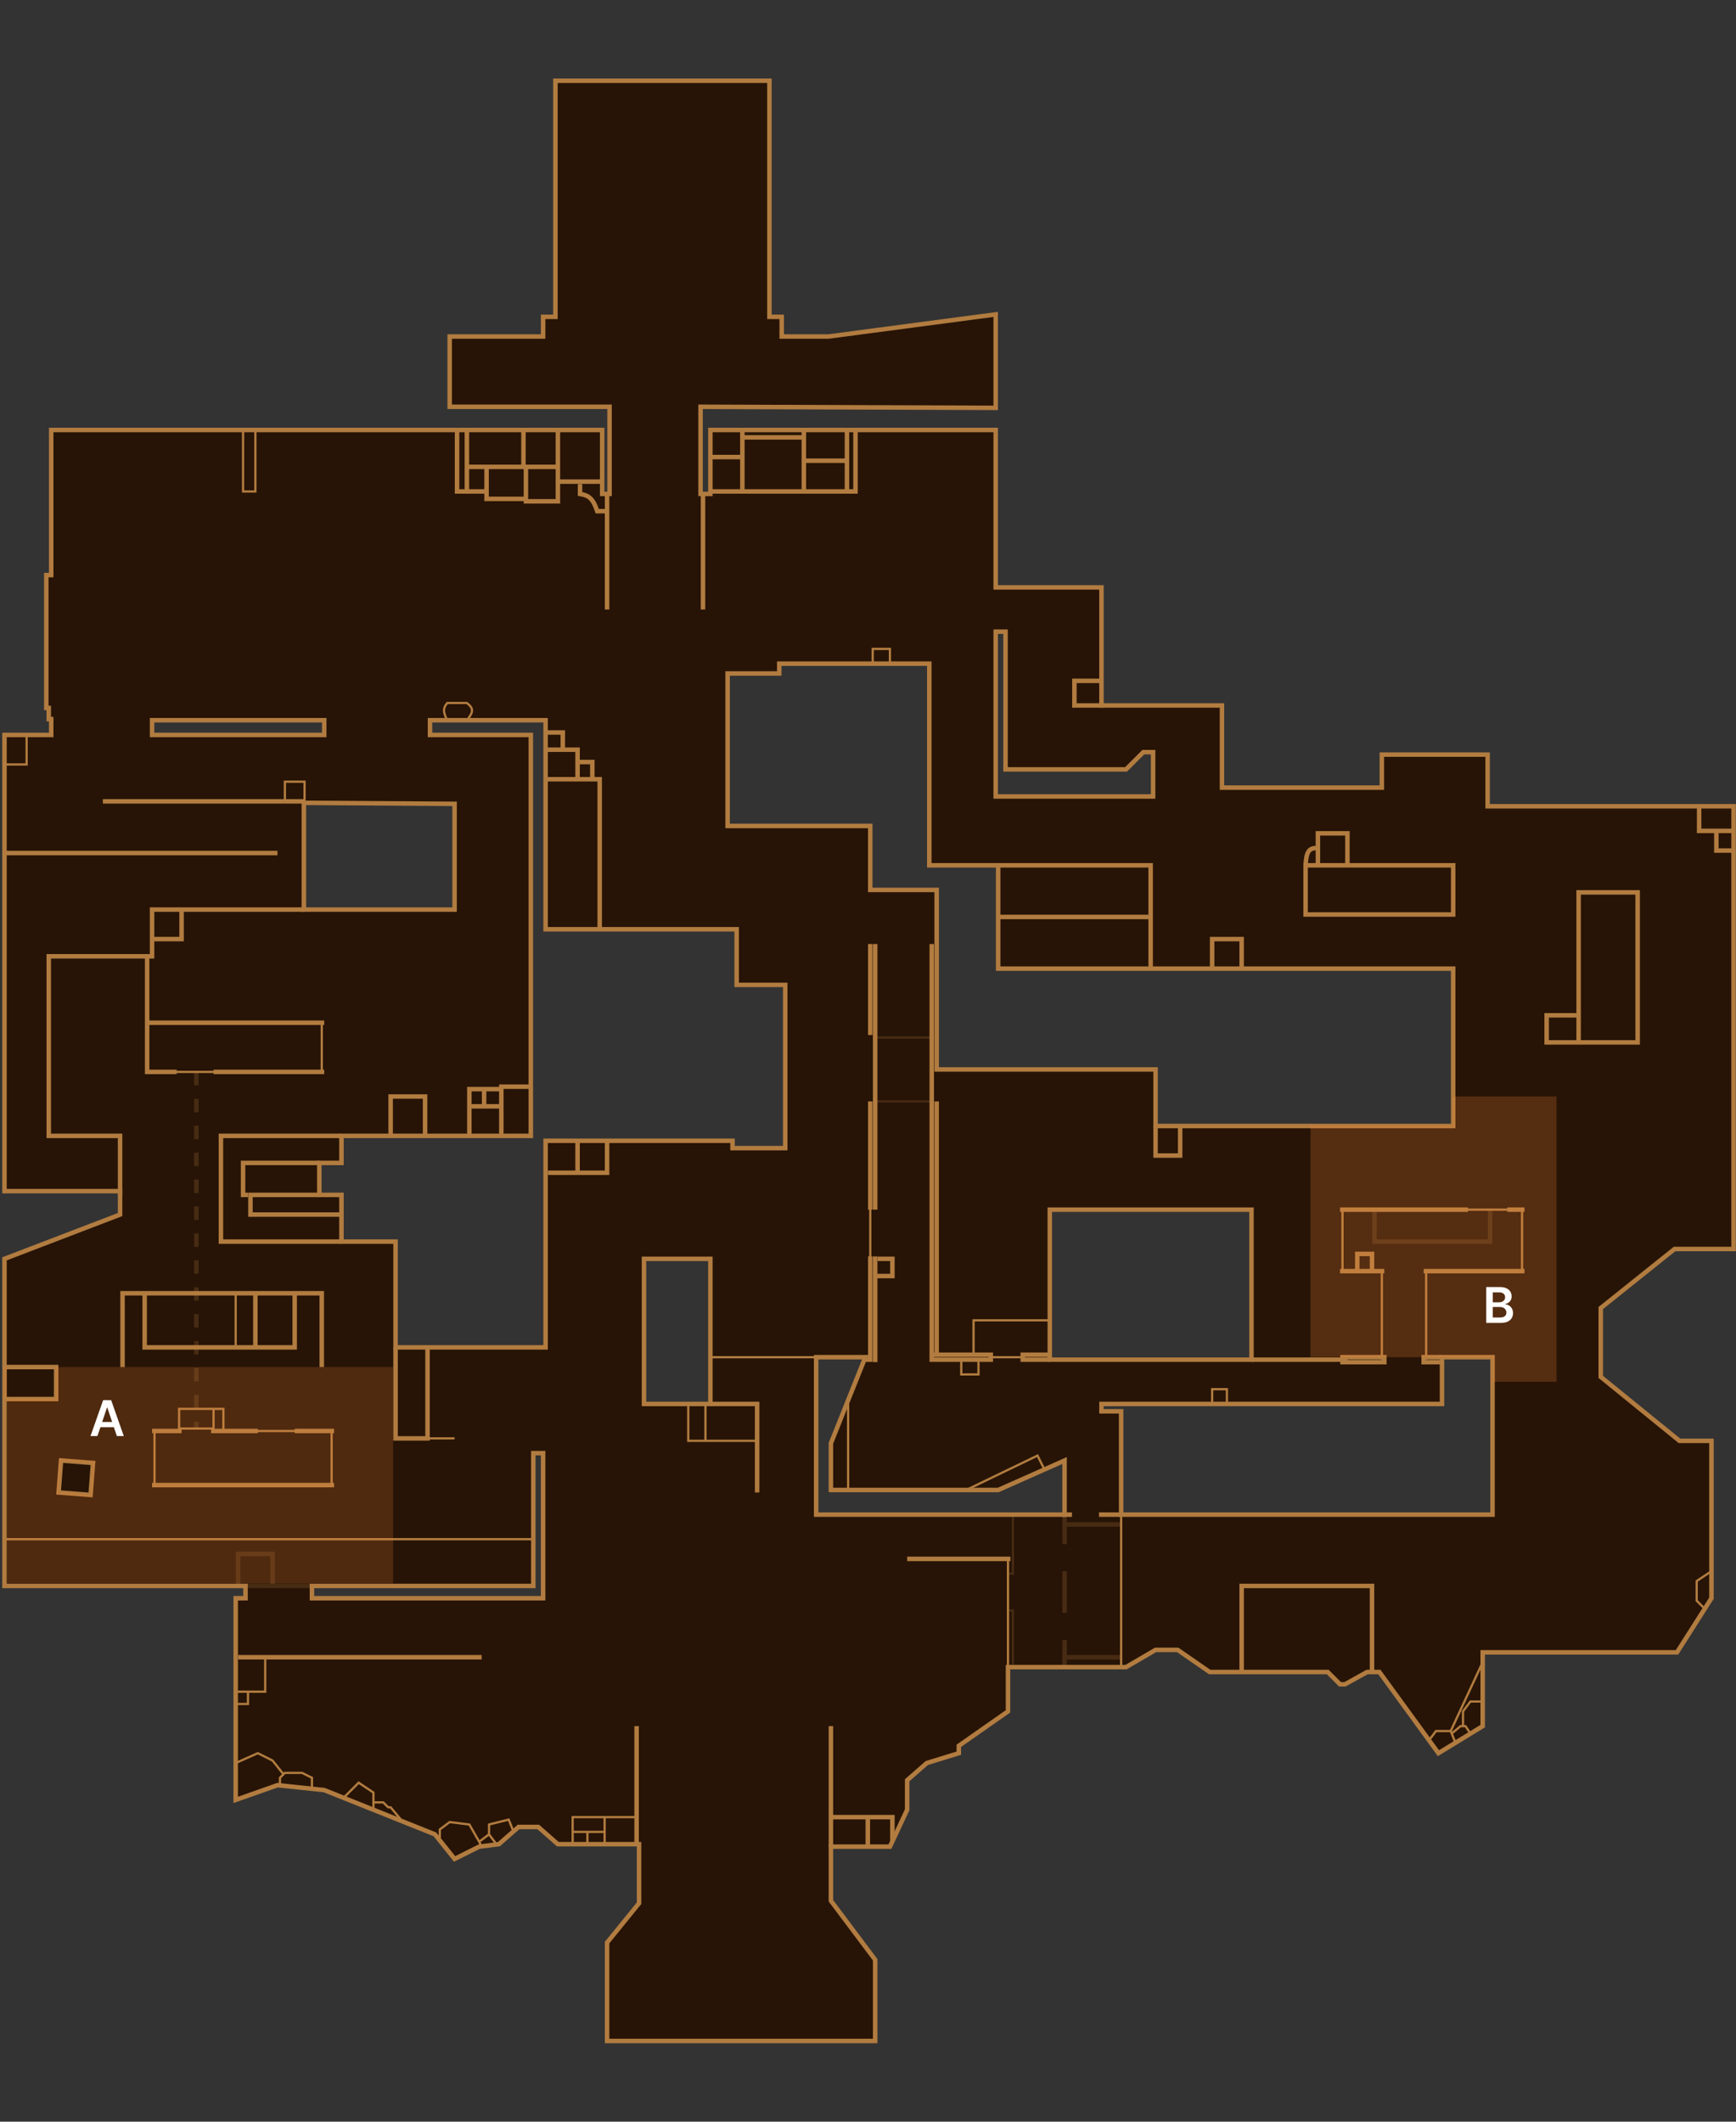 <svg width="387" height="473" viewBox="0 0 387 473" fill="none" xmlns="http://www.w3.org/2000/svg">
<rect x="0" y="0" width="387" height="473" fill="#333333" stroke="none"/>
<path fill-rule="evenodd" clip-rule="evenodd" d="M386.459 179.75V278.445H373.3L356.85 291.605V306.957L374.396 321.213H381.524V356.305L373.848 368.368H330.532V384.817L320.662 390.848L307.503 372.754H304.761L299.827 375.496H298.73L295.988 372.754H269.67L262.542 367.819H257.607L251.027 371.657H224.709V381.527L213.743 389.203V390.848L206.615 393.041L202.228 396.88V403.459L198.39 411.684H185.231V423.747L195.1 436.906V455H135.335V433.068L142.463 424.295V411.136H124.369L119.982 407.297H115.596L111.209 411.136L106.823 411.684L101.34 414.425L96.953 408.942L72.279 399.073L61.862 397.976L52.541 401.266V356.305H54.734V353.563H1V280.639L26.77 270.769V265.545H1V163.849H11.418V160.316H10.869V157.818H10.321V128.21H11.418V95.859H134.238V110.115H135.883V90.686H100.243V75.024H121.079V70.637H123.82V18H171.523V70.637H174.264V75.024H184.682L221.967 70.089V90.925L156.17 90.686V110.115H158.364V95.859H221.967V130.951H245.544V157.27H272.411V175.592H308.051V168.236H331.628V179.75H386.459ZM121.079 356.305V323.955H118.886V353.563H69.538V356.305H121.079ZM158.364 312.989V280.639H143.559V312.989H158.364ZM95.857 163.849V160.56H121.627V207.166H164.223V219.568H175.05V255.965H163.298V254.32H121.627V300.378H88.18V276.801H76.118V266.383H71.183V259.255H76.118V253.223H118.337V163.849H95.857ZM323.952 215.939V251.03H257.607V238.419H208.808V198.393H194.004V184.137H162.202V150.142H173.716V147.949H207.163V192.91H222.515V215.939H323.952ZM257.059 167.688V177.557H221.967V140.821H224.16V171.526H251.027L254.866 167.688H257.059ZM72.28 163.849V160.56H33.898V163.849H72.28ZM101.34 202.779V179.202L67.734 178.98V202.779H101.34ZM278.991 269.673V303.119H234.03V269.673H278.991ZM332.725 337.662V302.571H321.458V312.989H245.544V314.634H249.931V337.662H284.474H298.73H332.725ZM237.32 325.6V337.662H181.941V302.571H192.907L185.231 321.762V332.179H222.515L237.32 325.6Z" fill="#271406"/>
<path d="M386.459 278.445V278.945H386.959V278.445H386.459ZM386.459 179.75H386.959V179.25H386.459V179.75ZM373.3 278.445V277.945H373.124L372.987 278.055L373.3 278.445ZM356.85 291.605L356.538 291.214L356.35 291.364V291.605H356.85ZM356.85 306.957H356.35V307.195L356.535 307.345L356.85 306.957ZM374.396 321.213L374.081 321.601L374.219 321.713H374.396V321.213ZM381.524 321.213H382.024V320.713H381.524V321.213ZM381.524 356.305L381.946 356.573L382.024 356.45V356.305H381.524ZM373.848 368.368V368.868H374.122L374.27 368.636L373.848 368.368ZM330.532 368.368V367.868H330.032V368.368H330.532ZM330.532 384.817L330.792 385.243L331.032 385.097V384.817H330.532ZM320.662 390.848L320.258 391.142L320.529 391.515L320.923 391.275L320.662 390.848ZM307.503 372.754L307.907 372.46L307.758 372.254H307.503V372.754ZM304.761 372.754V372.254H304.632L304.519 372.317L304.761 372.754ZM299.827 375.496V375.996H299.956L300.069 375.933L299.827 375.496ZM298.73 375.496L298.376 375.849L298.523 375.996H298.73V375.496ZM295.988 372.754L296.342 372.401L296.196 372.254H295.988V372.754ZM269.67 372.754L269.385 373.165L269.514 373.254H269.67V372.754ZM262.542 367.819L262.826 367.408L262.698 367.319H262.542V367.819ZM257.607 367.819V367.319H257.472L257.355 367.387L257.607 367.819ZM251.027 371.657V372.157H251.163L251.279 372.089L251.027 371.657ZM224.709 371.657V371.157H224.209V371.657H224.709ZM224.709 381.527L224.995 381.937L225.209 381.787V381.527H224.709ZM213.743 389.203L213.456 388.794L213.243 388.943V389.203H213.743ZM213.743 390.848L213.89 391.326L214.243 391.217V390.848H213.743ZM206.615 393.041L206.468 392.564L206.366 392.595L206.285 392.665L206.615 393.041ZM202.228 396.88L201.899 396.503L201.728 396.653V396.88H202.228ZM202.228 403.459L202.681 403.671L202.728 403.57V403.459H202.228ZM198.39 411.684V412.184H198.708L198.843 411.895L198.39 411.684ZM185.231 411.684V411.184H184.731V411.684H185.231ZM185.231 423.747H184.731V423.913L184.831 424.047L185.231 423.747ZM195.1 436.906H195.6V436.739L195.5 436.606L195.1 436.906ZM195.1 455V455.5H195.6V455H195.1ZM135.335 455H134.835V455.5H135.335V455ZM135.335 433.068L134.947 432.752L134.835 432.89V433.068H135.335ZM142.463 424.295L142.851 424.61L142.963 424.472V424.295H142.463ZM142.463 411.136H142.963V410.636H142.463V411.136ZM124.369 411.136L124.039 411.512L124.181 411.636H124.369V411.136ZM119.982 407.297L120.311 406.921L120.17 406.797H119.982V407.297ZM115.596 407.297V406.797H115.408L115.266 406.921L115.596 407.297ZM111.209 411.136L111.271 411.632L111.423 411.613L111.539 411.512L111.209 411.136ZM106.823 411.684L106.761 411.188L106.676 411.198L106.599 411.237L106.823 411.684ZM101.34 414.425L100.949 414.738L101.202 415.053L101.563 414.873L101.34 414.425ZM96.953 408.942L97.344 408.63L97.261 408.527L97.139 408.478L96.953 408.942ZM72.279 399.073L72.465 398.609L72.401 398.583L72.332 398.576L72.279 399.073ZM61.862 397.976L61.914 397.479L61.802 397.467L61.695 397.505L61.862 397.976ZM52.541 401.266H52.041V401.973L52.707 401.737L52.541 401.266ZM52.541 356.305V355.805H52.041V356.305H52.541ZM54.734 356.305V356.805H55.234V356.305H54.734ZM54.734 353.563H55.234V353.063H54.734V353.563ZM1 353.563H0.5V354.063H1V353.563ZM1 280.639L0.821 280.172L0.5 280.295V280.639H1ZM26.77 270.769L26.949 271.236L27.27 271.113V270.769H26.77ZM26.77 265.545H27.27V265.045H26.77V265.545ZM1 265.545H0.5V266.045H1V265.545ZM1 163.849V163.349H0.5V163.849H1ZM11.418 163.849V164.349H11.918V163.849H11.418ZM11.418 160.316H11.918V159.816H11.418V160.316ZM10.869 160.316H10.369V160.816H10.869V160.316ZM10.869 157.818H11.369V157.318H10.869V157.818ZM10.321 157.818H9.821V158.318H10.321V157.818ZM10.321 128.21V127.71H9.821V128.21H10.321ZM11.418 128.21V128.71H11.918V128.21H11.418ZM11.418 95.859V95.359H10.918V95.859H11.418ZM134.238 95.859H134.738V95.359H134.238V95.859ZM134.238 110.115H133.738V110.615H134.238V110.115ZM135.883 110.115V110.615H136.383V110.115H135.883ZM135.883 90.686H136.383V90.186H135.883V90.686ZM100.243 90.686H99.743V91.186H100.243V90.686ZM100.243 75.024V74.524H99.743V75.024H100.243ZM121.079 75.024V75.524H121.579V75.024H121.079ZM121.079 70.637V70.137H120.579V70.637H121.079ZM123.82 70.637V71.137H124.32V70.637H123.82ZM123.82 18V17.5H123.32V18H123.82ZM171.523 18H172.023V17.5H171.523V18ZM171.523 70.637H171.023V71.137H171.523V70.637ZM174.264 70.637H174.764V70.137H174.264V70.637ZM174.264 75.024H173.764V75.524H174.264V75.024ZM184.682 75.024V75.524H184.715L184.748 75.519L184.682 75.024ZM221.967 70.089H222.467V69.519L221.902 69.593L221.967 70.089ZM221.967 90.925L221.965 91.425L222.467 91.427V90.925H221.967ZM156.17 90.686L156.172 90.186L155.67 90.184V90.686H156.17ZM156.17 110.115H155.67V110.615H156.17V110.115ZM158.364 110.115V110.615H158.864V110.115H158.364ZM158.364 95.859V95.359H157.864V95.859H158.364ZM221.967 95.859H222.467V95.359H221.967V95.859ZM221.967 130.951H221.467V131.451H221.967V130.951ZM245.544 130.951H246.044V130.451H245.544V130.951ZM245.544 157.27H245.044V157.77H245.544V157.27ZM272.411 157.27H272.911V156.77H272.411V157.27ZM272.411 175.592H271.911V176.092H272.411V175.592ZM308.051 175.592V176.092H308.551V175.592H308.051ZM308.051 168.236V167.736H307.551V168.236H308.051ZM331.628 168.236H332.128V167.736H331.628V168.236ZM331.628 179.75H331.128V180.25H331.628V179.75ZM121.079 323.955H121.579V323.455H121.079V323.955ZM121.079 356.305V356.805H121.579V356.305H121.079ZM118.886 323.955V323.455H118.386V323.955H118.886ZM118.886 353.563V354.063H119.386V353.563H118.886ZM69.538 353.563V353.063H69.038V353.563H69.538ZM69.538 356.305H69.038V356.805H69.538V356.305ZM158.364 280.639H158.864V280.139H158.364V280.639ZM158.364 312.989V313.489H158.864V312.989H158.364ZM143.559 280.639V280.139H143.059V280.639H143.559ZM143.559 312.989H143.059V313.489H143.559V312.989ZM95.857 160.56V160.06H95.357V160.56H95.857ZM95.857 163.849H95.357V164.349H95.857V163.849ZM121.627 160.56H122.127V160.06H121.627V160.56ZM121.627 207.166H121.127V207.666H121.627V207.166ZM164.223 207.166H164.723V206.666H164.223V207.166ZM164.223 219.568H163.723V220.068H164.223V219.568ZM175.05 219.568H175.55V219.068H175.05V219.568ZM175.05 255.965V256.465H175.55V255.965H175.05ZM163.298 255.965H162.798V256.465H163.298V255.965ZM163.298 254.32H163.798V253.82H163.298V254.32ZM121.627 254.32V253.82H121.127V254.32H121.627ZM121.627 300.378V300.878H122.127V300.378H121.627ZM88.18 300.378H87.68V300.878H88.18V300.378ZM88.18 276.801H88.68V276.301H88.18V276.801ZM76.118 276.801H75.618V277.301H76.118V276.801ZM76.118 266.383H76.618V265.883H76.118V266.383ZM71.183 266.383H70.683V266.883H71.183V266.383ZM71.183 259.255V258.755H70.683V259.255H71.183ZM76.118 259.255V259.755H76.618V259.255H76.118ZM76.118 253.223V252.723H75.618V253.223H76.118ZM118.337 253.223V253.723H118.837V253.223H118.337ZM118.337 163.849H118.837V163.349H118.337V163.849ZM323.952 251.03V251.53H324.452V251.03H323.952ZM323.952 215.939H324.452V215.439H323.952V215.939ZM257.607 251.03H257.107V251.53H257.607V251.03ZM257.607 238.419H258.107V237.919H257.607V238.419ZM208.808 238.419H208.308V238.919H208.808V238.419ZM208.808 198.393H209.308V197.893H208.808V198.393ZM194.004 198.393H193.504V198.893H194.004V198.393ZM194.004 184.137H194.504V183.637H194.004V184.137ZM162.202 184.137H161.702V184.637H162.202V184.137ZM162.202 150.142V149.642H161.702V150.142H162.202ZM173.716 150.142V150.642H174.216V150.142H173.716ZM173.716 147.949V147.449H173.216V147.949H173.716ZM207.163 147.949H207.663V147.449H207.163V147.949ZM207.163 192.91H206.663V193.41H207.163V192.91ZM222.515 192.91H223.015V192.41H222.515V192.91ZM222.515 215.939H222.015V216.439H222.515V215.939ZM257.059 177.557V178.057H257.559V177.557H257.059ZM257.059 167.688H257.559V167.188H257.059V167.688ZM221.967 177.557H221.467V178.057H221.967V177.557ZM221.967 140.821V140.321H221.467V140.821H221.967ZM224.16 140.821H224.66V140.321H224.16V140.821ZM224.16 171.526H223.66V172.026H224.16V171.526ZM251.027 171.526V172.026H251.234L251.381 171.879L251.027 171.526ZM254.866 167.688V167.188H254.658L254.512 167.334L254.866 167.688ZM72.28 160.56H72.78V160.06H72.28V160.56ZM72.28 163.849V164.349H72.78V163.849H72.28ZM33.898 160.56V160.06H33.398V160.56H33.898ZM33.898 163.849H33.398V164.349H33.898V163.849ZM101.34 179.202H101.84V178.705L101.343 178.702L101.34 179.202ZM101.34 202.779V203.279H101.84V202.779H101.34ZM67.734 178.98L67.737 178.48L67.234 178.477V178.98H67.734ZM67.734 202.779H67.234V203.279H67.734V202.779ZM278.991 303.119V303.619H279.491V303.119H278.991ZM278.991 269.673H279.491V269.173H278.991V269.673ZM234.03 303.119H233.53V303.619H234.03V303.119ZM234.03 269.673V269.173H233.53V269.673H234.03ZM332.725 302.571H333.225V302.071H332.725V302.571ZM332.725 337.662V338.162H333.225V337.662H332.725ZM321.458 302.571V302.071H320.958V302.571H321.458ZM321.458 312.989V313.489H321.958V312.989H321.458ZM245.544 312.989V312.489H245.044V312.989H245.544ZM245.544 314.634H245.044V315.134H245.544V314.634ZM249.931 314.634H250.431V314.134H249.931V314.634ZM249.931 337.662H249.431V338.162H249.931V337.662ZM237.32 337.662V338.162H237.82V337.662H237.32ZM237.32 325.6H237.82V324.83L237.117 325.143L237.32 325.6ZM181.941 337.662H181.441V338.162H181.941V337.662ZM181.941 302.571V302.071H181.441V302.571H181.941ZM192.907 302.571L193.371 302.757L193.645 302.071H192.907V302.571ZM185.231 321.762L184.766 321.576L184.731 321.665V321.762H185.231ZM185.231 332.179H184.731V332.679H185.231V332.179ZM222.515 332.179V332.679H222.622L222.719 332.636L222.515 332.179ZM386.459 278.445H386.959V179.75H386.459H385.959V278.445H386.459ZM373.3 278.445V278.945H386.459V278.445V277.945H373.3V278.445ZM356.85 291.605L357.163 291.995L373.612 278.836L373.3 278.445L372.987 278.055L356.538 291.214L356.85 291.605ZM356.85 306.957H357.35V291.605H356.85H356.35V306.957H356.85ZM374.396 321.213L374.712 320.825L357.166 306.569L356.85 306.957L356.535 307.345L374.081 321.601L374.396 321.213ZM381.524 321.213V320.713H374.396V321.213V321.713H381.524V321.213ZM381.524 356.305H382.024V321.213H381.524H381.024V356.305H381.524ZM373.848 368.368L374.27 368.636L381.946 356.573L381.524 356.305L381.102 356.036L373.426 368.099L373.848 368.368ZM330.532 368.368V368.868H373.848V368.368V367.868H330.532V368.368ZM330.532 384.817H331.032V368.368H330.532H330.032V384.817H330.532ZM320.662 390.848L320.923 391.275L330.792 385.243L330.532 384.817L330.271 384.39L320.402 390.422L320.662 390.848ZM307.503 372.754L307.099 373.048L320.258 391.142L320.662 390.848L321.067 390.554L307.907 372.46L307.503 372.754ZM304.761 372.754V373.254H307.503V372.754V372.254H304.761V372.754ZM299.827 375.496L300.069 375.933L305.004 373.191L304.761 372.754L304.519 372.317L299.584 375.059L299.827 375.496ZM298.73 375.496V375.996H299.827V375.496V374.996H298.73V375.496ZM295.988 372.754L295.635 373.108L298.376 375.849L298.73 375.496L299.084 375.142L296.342 372.401L295.988 372.754ZM269.67 372.754V373.254H295.988V372.754V372.254H269.67V372.754ZM262.542 367.819L262.257 368.23L269.385 373.165L269.67 372.754L269.954 372.343L262.826 367.408L262.542 367.819ZM257.607 367.819V368.319H262.542V367.819V367.319H257.607V367.819ZM251.027 371.657L251.279 372.089L257.859 368.251L257.607 367.819L257.355 367.387L250.775 371.226L251.027 371.657ZM224.709 371.657V372.157H251.027V371.657V371.157H224.709V371.657ZM224.709 381.527H225.209V371.657H224.709H224.209V381.527H224.709ZM213.743 389.203L214.029 389.613L224.995 381.937L224.709 381.527L224.422 381.117L213.456 388.794L213.743 389.203ZM213.743 390.848H214.243V389.203H213.743H213.243V390.848H213.743ZM206.615 393.041L206.762 393.519L213.89 391.326L213.743 390.848L213.595 390.37L206.468 392.564L206.615 393.041ZM202.228 396.88L202.557 397.256L206.944 393.418L206.615 393.041L206.285 392.665L201.899 396.503L202.228 396.88ZM202.228 403.459H202.728V396.88H202.228H201.728V403.459H202.228ZM198.39 411.684L198.843 411.895L202.681 403.671L202.228 403.459L201.775 403.248L197.937 411.472L198.39 411.684ZM185.231 411.684V412.184H198.39V411.684V411.184H185.231V411.684ZM185.231 423.747H185.731V411.684H185.231H184.731V423.747H185.231ZM195.1 436.906L195.5 436.606L185.631 423.447L185.231 423.747L184.831 424.047L194.7 437.206L195.1 436.906ZM195.1 455H195.6V436.906H195.1H194.6V455H195.1ZM135.335 455V455.5H195.1V455V454.5H135.335V455ZM135.335 433.068H134.835V455H135.335H135.835V433.068H135.335ZM142.463 424.295L142.075 423.98L134.947 432.752L135.335 433.068L135.723 433.383L142.851 424.61L142.463 424.295ZM142.463 411.136H141.963V424.295H142.463H142.963V411.136H142.463ZM124.369 411.136V411.636H142.463V411.136V410.636H124.369V411.136ZM119.982 407.297L119.653 407.674L124.039 411.512L124.369 411.136L124.698 410.759L120.311 406.921L119.982 407.297ZM115.596 407.297V407.797H119.982V407.297V406.797H115.596V407.297ZM111.209 411.136L111.539 411.512L115.925 407.674L115.596 407.297L115.266 406.921L110.88 410.759L111.209 411.136ZM106.823 411.684L106.885 412.18L111.271 411.632L111.209 411.136L111.147 410.639L106.761 411.188L106.823 411.684ZM101.34 414.425L101.563 414.873L107.046 412.131L106.823 411.684L106.599 411.237L101.116 413.978L101.34 414.425ZM96.953 408.942L96.563 409.255L100.949 414.738L101.34 414.425L101.73 414.113L97.344 408.63L96.953 408.942ZM72.279 399.073L72.094 399.537L96.768 409.407L96.953 408.942L97.139 408.478L72.465 398.609L72.279 399.073ZM61.862 397.976L61.809 398.473L72.227 399.57L72.279 399.073L72.332 398.576L61.914 397.479L61.862 397.976ZM52.541 401.266L52.707 401.737L62.028 398.448L61.862 397.976L61.695 397.505L52.374 400.794L52.541 401.266ZM52.541 356.305H52.041V401.266H52.541H53.041V356.305H52.541ZM54.734 356.305V355.805H52.541V356.305V356.805H54.734V356.305ZM54.734 353.563H54.234V356.305H54.734H55.234V353.563H54.734ZM1 353.563V354.063H54.734V353.563V353.063H1V353.563ZM1 280.639H0.5V353.563H1H1.5V280.639H1ZM26.77 270.769L26.591 270.302L0.821 280.172L1 280.639L1.179 281.106L26.949 271.236L26.77 270.769ZM26.77 265.545H26.27V270.769H26.77H27.27V265.545H26.77ZM1 265.545V266.045H26.77V265.545V265.045H1V265.545ZM1 163.849H0.5V265.545H1H1.5V163.849H1ZM11.418 163.849V163.349H1V163.849V164.349H11.418V163.849ZM11.418 160.316H10.918V163.849H11.418H11.918V160.316H11.418ZM10.869 160.316V160.816H11.418V160.316V159.816H10.869V160.316ZM10.869 157.818H10.369V160.316H10.869H11.369V157.818H10.869ZM10.321 157.818V158.318H10.869V157.818V157.318H10.321V157.818ZM10.321 128.21H9.821V157.818H10.321H10.821V128.21H10.321ZM11.418 128.21V127.71H10.321V128.21V128.71H11.418V128.21ZM11.418 95.859H10.918V128.21H11.418H11.918V95.859H11.418ZM134.238 95.859V95.359H11.418V95.859V96.359H134.238V95.859ZM134.238 110.115H134.738V95.859H134.238H133.738V110.115H134.238ZM135.883 110.115V109.615H134.238V110.115V110.615H135.883V110.115ZM135.883 90.686H135.383V110.115H135.883H136.383V90.686H135.883ZM100.243 90.686V91.186H135.883V90.686V90.186H100.243V90.686ZM100.243 75.024H99.743V90.686H100.243H100.743V75.024H100.243ZM121.079 75.024V74.524H100.243V75.024V75.524H121.079V75.024ZM121.079 70.637H120.579V75.024H121.079H121.579V70.637H121.079ZM123.82 70.637V70.137H121.079V70.637V71.137H123.82V70.637ZM123.82 18H123.32V70.637H123.82H124.32V18H123.82ZM171.523 18V17.5H123.82V18V18.5H171.523V18ZM171.523 70.637H172.023V18H171.523H171.023V70.637H171.523ZM174.264 70.637V70.137H171.523V70.637V71.137H174.264V70.637ZM174.264 75.024H174.764V70.637H174.264H173.764V75.024H174.264ZM184.682 75.024V74.524H174.264V75.024V75.524H184.682V75.024ZM221.967 70.089L221.902 69.593L184.617 74.528L184.682 75.024L184.748 75.519L222.033 70.585L221.967 70.089ZM221.967 90.925H222.467V70.089H221.967H221.467V90.925H221.967ZM156.17 90.686L156.169 91.186L221.965 91.425L221.967 90.925L221.969 90.425L156.172 90.186L156.17 90.686ZM156.17 110.115H156.67V90.686H156.17H155.67V110.115H156.17ZM158.364 110.115V109.615H156.17V110.115V110.615H158.364V110.115ZM158.364 95.859H157.864V110.115H158.364H158.864V95.859H158.364ZM221.967 95.859V95.359H158.364V95.859V96.359H221.967V95.859ZM221.967 130.951H222.467V95.859H221.967H221.467V130.951H221.967ZM245.544 130.951V130.451H221.967V130.951V131.451H245.544V130.951ZM245.544 157.27H246.044V130.951H245.544H245.044V157.27H245.544ZM272.411 157.27V156.77H245.544V157.27V157.77H272.411V157.27ZM272.411 175.592H272.911V157.27H272.411H271.911V175.592H272.411ZM308.051 175.592V175.092H272.411V175.592V176.092H308.051V175.592ZM308.051 168.236H307.551V175.592H308.051H308.551V168.236H308.051ZM331.628 168.236V167.736H308.051V168.236V168.736H331.628V168.236ZM331.628 179.75H332.128V168.236H331.628H331.128V179.75H331.628ZM386.459 179.75V179.25H331.628V179.75V180.25H386.459V179.75ZM121.079 323.955H120.579V356.305H121.079H121.579V323.955H121.079ZM118.886 323.955V324.455H121.079V323.955V323.455H118.886V323.955ZM118.886 353.563H119.386V323.955H118.886H118.386V353.563H118.886ZM69.538 353.563V354.063H118.886V353.563V353.063H69.538V353.563ZM69.538 356.305H70.038V353.563H69.538H69.038V356.305H69.538ZM121.079 356.305V355.805H69.538V356.305V356.805H121.079V356.305ZM158.364 280.639H157.864V312.989H158.364H158.864V280.639H158.364ZM143.559 280.639V281.139H158.364V280.639V280.139H143.559V280.639ZM143.559 312.989H144.059V280.639H143.559H143.059V312.989H143.559ZM158.364 312.989V312.489H143.559V312.989V313.489H158.364V312.989ZM95.857 160.56H95.357V163.849H95.857H96.357V160.56H95.857ZM121.627 160.56V160.06H95.857V160.56V161.06H121.627V160.56ZM121.627 207.166H122.127V160.56H121.627H121.127V207.166H121.627ZM164.223 207.166V206.666H121.627V207.166V207.666H164.223V207.166ZM164.223 219.568H164.723V207.166H164.223H163.723V219.568H164.223ZM175.05 219.568V219.068H164.223V219.568V220.068H175.05V219.568ZM175.05 255.965H175.55V219.568H175.05H174.55V255.965H175.05ZM163.298 255.965V256.465H175.05V255.965V255.465H163.298V255.965ZM163.298 254.32H162.798V255.965H163.298H163.798V254.32H163.298ZM121.627 254.32V254.82H163.298V254.32V253.82H121.627V254.32ZM121.627 300.378H122.127V254.32H121.627H121.127V300.378H121.627ZM88.18 300.378V300.878H121.627V300.378V299.878H88.18V300.378ZM88.18 276.801H87.68V300.378H88.18H88.68V276.801H88.18ZM76.118 276.801V277.301H88.18V276.801V276.301H76.118V276.801ZM76.118 266.383H75.618V276.801H76.118H76.618V266.383H76.118ZM71.183 266.383V266.883H76.118V266.383V265.883H71.183V266.383ZM71.183 259.255H70.683V266.383H71.183H71.683V259.255H71.183ZM76.118 259.255V258.755H71.183V259.255V259.755H76.118V259.255ZM76.118 253.223H75.618V259.255H76.118H76.618V253.223H76.118ZM118.337 253.223V252.723H76.118V253.223V253.723H118.337V253.223ZM118.337 163.849H117.837V253.223H118.337H118.837V163.849H118.337ZM95.857 163.849V164.349H118.337V163.849V163.349H95.857V163.849ZM323.952 251.03H324.452V215.939H323.952H323.452V251.03H323.952ZM257.607 251.03V251.53H323.952V251.03V250.53H257.607V251.03ZM257.607 238.419H257.107V251.03H257.607H258.107V238.419H257.607ZM208.808 238.419V238.919H257.607V238.419V237.919H208.808V238.419ZM208.808 198.393H208.308V238.419H208.808H209.308V198.393H208.808ZM194.004 198.393V198.893H208.808V198.393V197.893H194.004V198.393ZM194.004 184.137H193.504V198.393H194.004H194.504V184.137H194.004ZM162.202 184.137V184.637H194.004V184.137V183.637H162.202V184.137ZM162.202 150.142H161.702V184.137H162.202H162.702V150.142H162.202ZM173.716 150.142V149.642H162.202V150.142V150.642H173.716V150.142ZM173.716 147.949H173.216V150.142H173.716H174.216V147.949H173.716ZM207.163 147.949V147.449H173.716V147.949V148.449H207.163V147.949ZM207.163 192.91H207.663V147.949H207.163H206.663V192.91H207.163ZM222.515 192.91V192.41H207.163V192.91V193.41H222.515V192.91ZM222.515 215.939H223.015V192.91H222.515H222.015V215.939H222.515ZM323.952 215.939V215.439H222.515V215.939V216.439H323.952V215.939ZM257.059 177.557H257.559V167.688H257.059H256.559V177.557H257.059ZM221.967 177.557V178.057H257.059V177.557V177.057H221.967V177.557ZM221.967 140.821H221.467V177.557H221.967H222.467V140.821H221.967ZM224.16 140.821V140.321H221.967V140.821V141.321H224.16V140.821ZM224.16 171.526H224.66V140.821H224.16H223.66V171.526H224.16ZM251.027 171.526V171.026H224.16V171.526V172.026H251.027V171.526ZM254.866 167.688L254.512 167.334L250.674 171.172L251.027 171.526L251.381 171.879L255.219 168.041L254.866 167.688ZM257.059 167.688V167.188H254.866V167.688V168.188H257.059V167.688ZM72.28 160.56H71.78V163.849H72.28H72.78V160.56H72.28ZM33.898 160.56V161.06H72.28V160.56V160.06H33.898V160.56ZM33.898 163.849H34.398V160.56H33.898H33.398V163.849H33.898ZM72.28 163.849V163.349H33.898V163.849V164.349H72.28V163.849ZM101.34 179.202H100.84V202.779H101.34H101.84V179.202H101.34ZM67.734 178.98L67.731 179.48L101.337 179.702L101.34 179.202L101.343 178.702L67.737 178.48L67.734 178.98ZM67.734 202.779H68.234V178.98H67.734H67.234V202.779H67.734ZM101.34 202.779V202.279H67.734V202.779V203.279H101.34V202.779ZM278.991 303.119H279.491V269.673H278.991H278.491V303.119H278.991ZM234.03 303.119V303.619H278.991V303.119V302.619H234.03V303.119ZM234.03 269.673H233.53V303.119H234.03H234.53V269.673H234.03ZM278.991 269.673V269.173H234.03V269.673V270.173H278.991V269.673ZM332.725 302.571H332.225V337.662H332.725H333.225V302.571H332.725ZM321.458 302.571V303.071H332.725V302.571V302.071H321.458V302.571ZM321.458 312.989H321.958V302.571H321.458H320.958V312.989H321.458ZM245.544 312.989V313.489H321.458V312.989V312.489H245.544V312.989ZM245.544 314.634H246.044V312.989H245.544H245.044V314.634H245.544ZM249.931 314.634V314.134H245.544V314.634V315.134H249.931V314.634ZM249.931 337.662H250.431V314.634H249.931H249.431V337.662H249.931ZM284.474 337.662V337.162H249.931V337.662V338.162H284.474V337.662ZM298.73 337.662V337.162H284.474V337.662V338.162H298.73V337.662ZM332.725 337.662V337.162H298.73V337.662V338.162H332.725V337.662ZM237.32 337.662H237.82V325.6H237.32H236.82V337.662H237.32ZM181.941 337.662V338.162H237.32V337.662V337.162H181.941V337.662ZM181.941 302.571H181.441V337.662H181.941H182.441V302.571H181.941ZM192.907 302.571V302.071H181.941V302.571V303.071H192.907V302.571ZM185.231 321.762L185.695 321.947L193.371 302.757L192.907 302.571L192.443 302.385L184.766 321.576L185.231 321.762ZM185.231 332.179H185.731V321.762H185.231H184.731V332.179H185.231ZM222.515 332.179V331.679H185.231V332.179V332.679H222.515V332.179ZM237.32 325.6L237.117 325.143L222.312 331.723L222.515 332.179L222.719 332.636L237.523 326.057L237.32 325.6Z" fill="#B27C40"/>
<path d="M225.805 371.109V359.046H224.709M224.709 350.822H225.805V337.662" stroke="#B27C40" stroke-opacity="0.23" stroke-width="0.5"/>
<path d="M249.931 369.464H237.32M237.32 369.464V371.657M237.32 369.464C237.32 369.026 237.32 366.723 237.32 365.626M237.32 359.595V350.274M237.32 344.242V339.856M237.32 337.662V339.856M237.32 339.856H249.931" stroke="#B27C40" stroke-opacity="0.23"/>
<path d="M73.924 319.02V331.083M34.446 319.02V331.083M118.885 343.146H1M59.12 369.464C59.12 370.342 59.12 374.947 59.12 377.141H55.282M52.54 377.141H55.282M55.282 377.141V379.882H52.54M232.933 327.793L231.288 324.503L215.387 332.179M189.069 332.179V312.989" stroke="#B27C40" stroke-width="0.5"/>
<path d="M32.802 213.197V228.001M32.802 228.001H72.28M32.802 228.001V238.967H39.381M47.606 238.967H72.28M134.238 107.374C133.361 107.374 127.293 107.374 124.369 107.374M124.369 107.374V111.76H117.241V111.212M124.369 107.374V104.084M117.241 104.084V111.212M117.241 104.084H116.693M117.241 104.084H124.369M108.468 104.084V109.567M108.468 104.084H104.081M108.468 104.084H116.693M117.241 111.212H108.468V109.567M108.468 109.567H104.081M101.888 95.859V109.567H104.081M104.081 109.567V104.084M104.081 95.859V104.084M116.693 95.859V104.084M124.369 95.859V104.084M156.719 135.886V110.115M135.335 135.886V113.954M135.335 110.115V113.954M135.335 113.954H133.142C132.173 111.053 131.222 110.44 129.304 110.115V107.922M158.364 109.567C158.522 109.567 161.391 109.567 165.492 109.567M190.714 95.859V109.567C190.111 109.567 189.473 109.567 188.807 109.567M188.807 109.567V102.713M188.807 109.567C185.976 109.567 182.625 109.567 179.199 109.567M188.807 95.859V102.713M188.807 102.713H179.199M179.199 102.713V109.567M179.199 102.713V97.504M179.199 95.859V97.504M179.199 109.567C174.362 109.567 169.374 109.567 165.492 109.567M179.199 97.504H165.492M165.492 97.504V95.859M165.492 97.504V101.891M165.492 109.567V101.891M165.492 101.891H158.364M246.093 157.27H239.513V151.787H245.544M133.69 207.166V173.719H132.045M121.627 173.719H128.755M132.045 173.719V169.881H128.755M132.045 173.719H128.755M128.755 169.881V173.719M128.755 169.881V167.139H125.465M121.627 167.139H125.191H125.465M125.465 167.139V163.301H121.627M135.335 254.32V261.448H128.755M122.176 261.448H128.755M128.755 261.448V254.32M185.231 411.684V405.104M185.231 384.817V405.104M141.915 384.817V411.136M185.231 405.104H193.455M198.938 410.587V405.104H193.455M193.455 411.684V405.104" stroke="#B27C40"/>
<path d="M48.154 238.967H38.285M52.541 288.315V300.378M49.799 319.02V314.085H47.606M47.606 314.085H39.929V318.472M47.606 314.085V318.472M47.606 319.02V318.472M39.929 319.02V318.472M39.929 318.472H47.606" stroke="#B27C40" stroke-width="0.5"/>
<path d="M327.242 269.673H298.73M339.853 283.38H317.372M308.6 283.38H305.858M298.73 283.38H302.568M321.211 302.571H317.372V303.668H321.211M278.991 303.119H300.375M305.858 283.38V279.542H302.568V283.38M305.858 283.38H302.568M263.09 251.03V257.61H257.607V251.03M234.03 303.119H227.999V302.023H234.03M207.711 302.023V303.119H220.871V302.023H208.808M207.711 302.023V210.456M207.711 302.023H208.808M208.808 245.547V302.023M195.1 210.456V269.673M194.004 210.456V230.743M194.004 245.547V269.673M194.004 280.09V303.119H192.907M195.1 280.09V284.477M195.1 303.668V284.477M195.1 284.477H198.938V280.639H195.649M168.782 332.728V312.989H158.364M202.228 347.532H225.257M244.996 337.663H249.931M238.965 337.663H236.771M305.858 372.754V353.563H276.798V372.754M107.371 369.464C106.933 369.464 71 369.464 53.089 369.464M74.473 331.083H33.898M33.898 319.02H40.478M47.057 319.02H57.475M65.7 319.02H74.473M1 311.892H12.514V304.764H1M27.319 304.764V288.315H32.253M71.731 304.764V288.315H65.7M65.7 288.315V300.378H32.253V288.315M65.7 288.315H32.253M308.6 302.571H299.278V303.668H308.6V302.571ZM20.191 333.276L20.739 326.148L13.611 325.6L13.063 332.728L20.191 333.276Z" stroke="#B27C40"/>
<path d="M56.927 300.378C56.927 299.939 56.927 292.153 56.927 288.315M95.308 300.378V320.665H88.181V300.378M118.337 242.257C117.899 242.257 113.768 242.257 111.758 242.257V242.806M111.758 253.223V246.644M107.92 246.644V242.806M107.92 246.644H104.63M107.92 246.644H111.758M107.92 242.806H111.758M107.92 242.806H104.63V246.644M111.758 242.806V246.644M104.63 246.644V253.223M94.76 253.223V244.45H87.084V253.223M22.932 178.654C23.809 178.654 53.272 178.654 67.893 178.654M61.862 190.168H1M67.893 202.779H40.478M26.77 266.383V253.223H10.869V213.197H33.898V209.359M33.898 209.359V202.779H40.478M33.898 209.359H40.478V202.779" stroke="#B27C40"/>
<path d="M276.798 215.939V209.359H270.218V215.939M256.511 215.939V204.424M222.516 192.91H256.511V204.424M222.516 204.424H256.511" stroke="#B27C40"/>
<path d="M339.853 269.673H336.015" stroke="#B27C40"/>
<path d="M351.916 232.388H365.075V198.941H351.916V226.356M351.916 232.388H344.788V226.356H351.916M351.916 232.388V226.356M386.459 189.62H382.621V185.233M382.621 185.233H378.783V179.75M382.621 185.233H386.459M300.375 192.91H323.952V203.876H291.054V192.91H293.795M300.375 192.91V185.782H293.795V192.91M300.375 192.91H293.795" stroke="#B27C40"/>
<path d="M293.795 189.072C291.693 188.945 291.218 189.987 291.054 192.91" stroke="#B27C40"/>
<path d="M76.118 253.223C75.679 253.223 58.024 253.223 49.251 253.223V276.801H76.118M76.118 270.769H55.83V266.383H71.183M55.282 266.383H54.185V259.255H71.183" stroke="#B27C40"/>
<path d="M339.305 283.38V269.673M299.278 269.673V283.38M317.921 283.38V303.119M308.051 283.38V303.119M273.508 312.989V309.699H270.218V312.989M218.129 303.119V306.409H214.291V303.119M227.999 302.571H220.871M217.032 302.023V294.346H234.03M194.004 280.639V269.124M181.941 302.571H158.364M168.781 321.213C168.343 321.213 160.922 321.213 157.267 321.213M157.267 321.213H153.429V312.989H157.267V321.213ZM224.709 371.657V347.532" stroke="#B27C40" stroke-width="0.5"/>
<path d="M249.931 371.658V337.663M330.532 370.561L323.404 385.913M323.404 385.913H320.114L318.469 388.107M323.404 385.913L323.623 386.462M324.501 388.655L323.623 386.462M323.623 386.462L325.597 384.817H326.145M327.79 386.462L326.694 384.817H326.145M326.145 384.817V381.527L327.79 379.334H330.532M379.879 358.498L378.235 356.853V352.467L381.524 350.274M198.39 147.949V144.659H194.552V147.949M67.893 178.654V174.267H63.507V178.654M71.731 238.967V228.001M104.081 160.56H99.695C98.794 158.785 98.698 157.917 99.695 156.722H104.081C105.522 157.835 105.681 158.634 104.081 160.56Z" stroke="#B27C40" stroke-width="0.5"/>
<path d="M141.915 405.104H134.787M134.787 405.104V408.394M134.787 405.104H127.659V408.394M130.948 408.394V411.136H134.787V408.394M130.948 408.394H134.787M130.948 408.394H127.659M127.659 408.394V411.136M5.935 163.849V170.429H1M66.248 319.02H56.927M95.308 320.665C95.747 320.665 99.512 320.665 101.34 320.665M114.499 408.394L113.403 405.652L109.016 406.749V408.942M109.016 408.942L110.661 411.136M109.016 408.942L106.823 410.587M106.823 410.587L107.371 411.684M106.823 410.587L104.63 406.749L100.243 406.201L98.05 407.846V410.587M89.826 406.201L87.084 402.911H86.536L85.439 401.814H83.246M83.246 401.814V403.459M83.246 401.814V399.621L79.956 397.428L76.666 400.718M69.538 399.073V396.331L67.345 395.235H63.507L63.197 395.545M62.41 397.976V396.331L63.197 395.545M63.197 395.545L60.765 392.493L57.475 390.848L52.541 393.041M56.927 95.859V109.567H54.186V95.859" stroke="#B27C40" stroke-width="0.5"/>
<path d="M336.563 269.673C335.686 269.673 329.618 269.673 326.693 269.673" stroke="#B27C40" stroke-width="0.5"/>
<path d="M207.711 245.547H195.1M195.1 231.291H208.259" stroke="#B27C40" stroke-opacity="0.23" stroke-width="0.5"/>
<path d="M60.765 353.563H54.734M60.765 353.563V346.435H53.089V353.563M60.765 353.563C61.204 353.563 66.797 353.563 69.538 353.563M332.177 269.673V276.8H306.406V269.673" stroke="#B27C40" stroke-opacity="0.23"/>
<path fill-rule="evenodd" clip-rule="evenodd" d="M87.632 353.015H1.548V311.892H12.514V304.764L87.632 304.764V353.015ZM1.548 304.764L1 304.764V311.892H1.548V304.764ZM20.191 333.276L20.739 326.148L13.611 325.6L13.063 332.728L20.191 333.276Z" fill="#F08234" fill-opacity="0.2"/>
<path d="M26.05 320.151H27.597L24.781 312.151H22.992L20.171 320.151H21.718L23.855 313.791H23.918L26.05 320.151ZM26 317.014H21.781V318.178H26V317.014Z" fill="white"/>
<path d="M332.725 302.571H292.15V251.031H323.952V244.45H346.981V308.054H332.725V302.571Z" fill="#F08234" fill-opacity="0.23"/>
<path d="M331.321 294.928V286.928H334.383C334.961 286.928 335.442 287.02 335.825 287.202C336.21 287.382 336.498 287.628 336.688 287.94C336.881 288.253 336.977 288.607 336.977 289.003C336.977 289.328 336.915 289.607 336.79 289.839C336.665 290.068 336.497 290.254 336.286 290.397C336.075 290.54 335.839 290.643 335.579 290.706V290.784C335.862 290.8 336.135 290.887 336.395 291.046C336.658 291.202 336.873 291.423 337.04 291.71C337.206 291.996 337.29 292.343 337.29 292.749C337.29 293.163 337.189 293.535 336.989 293.866C336.788 294.194 336.486 294.453 336.083 294.643C335.679 294.833 335.171 294.928 334.559 294.928H331.321ZM332.77 293.718H334.329C334.855 293.718 335.234 293.617 335.465 293.417C335.7 293.214 335.817 292.953 335.817 292.635C335.817 292.399 335.758 292.185 335.641 291.995C335.524 291.802 335.357 291.651 335.141 291.542C334.925 291.43 334.667 291.374 334.368 291.374H332.77V293.718ZM332.77 290.331H334.204C334.454 290.331 334.679 290.285 334.879 290.194C335.08 290.1 335.237 289.969 335.352 289.8C335.469 289.628 335.528 289.425 335.528 289.19C335.528 288.88 335.418 288.625 335.2 288.425C334.984 288.224 334.662 288.124 334.235 288.124H332.77V290.331Z" fill="white"/>
<path d="M43.768 238.967V318.472" stroke="#B27C40" stroke-opacity="0.23" stroke-dasharray="3 3"/>
</svg>
